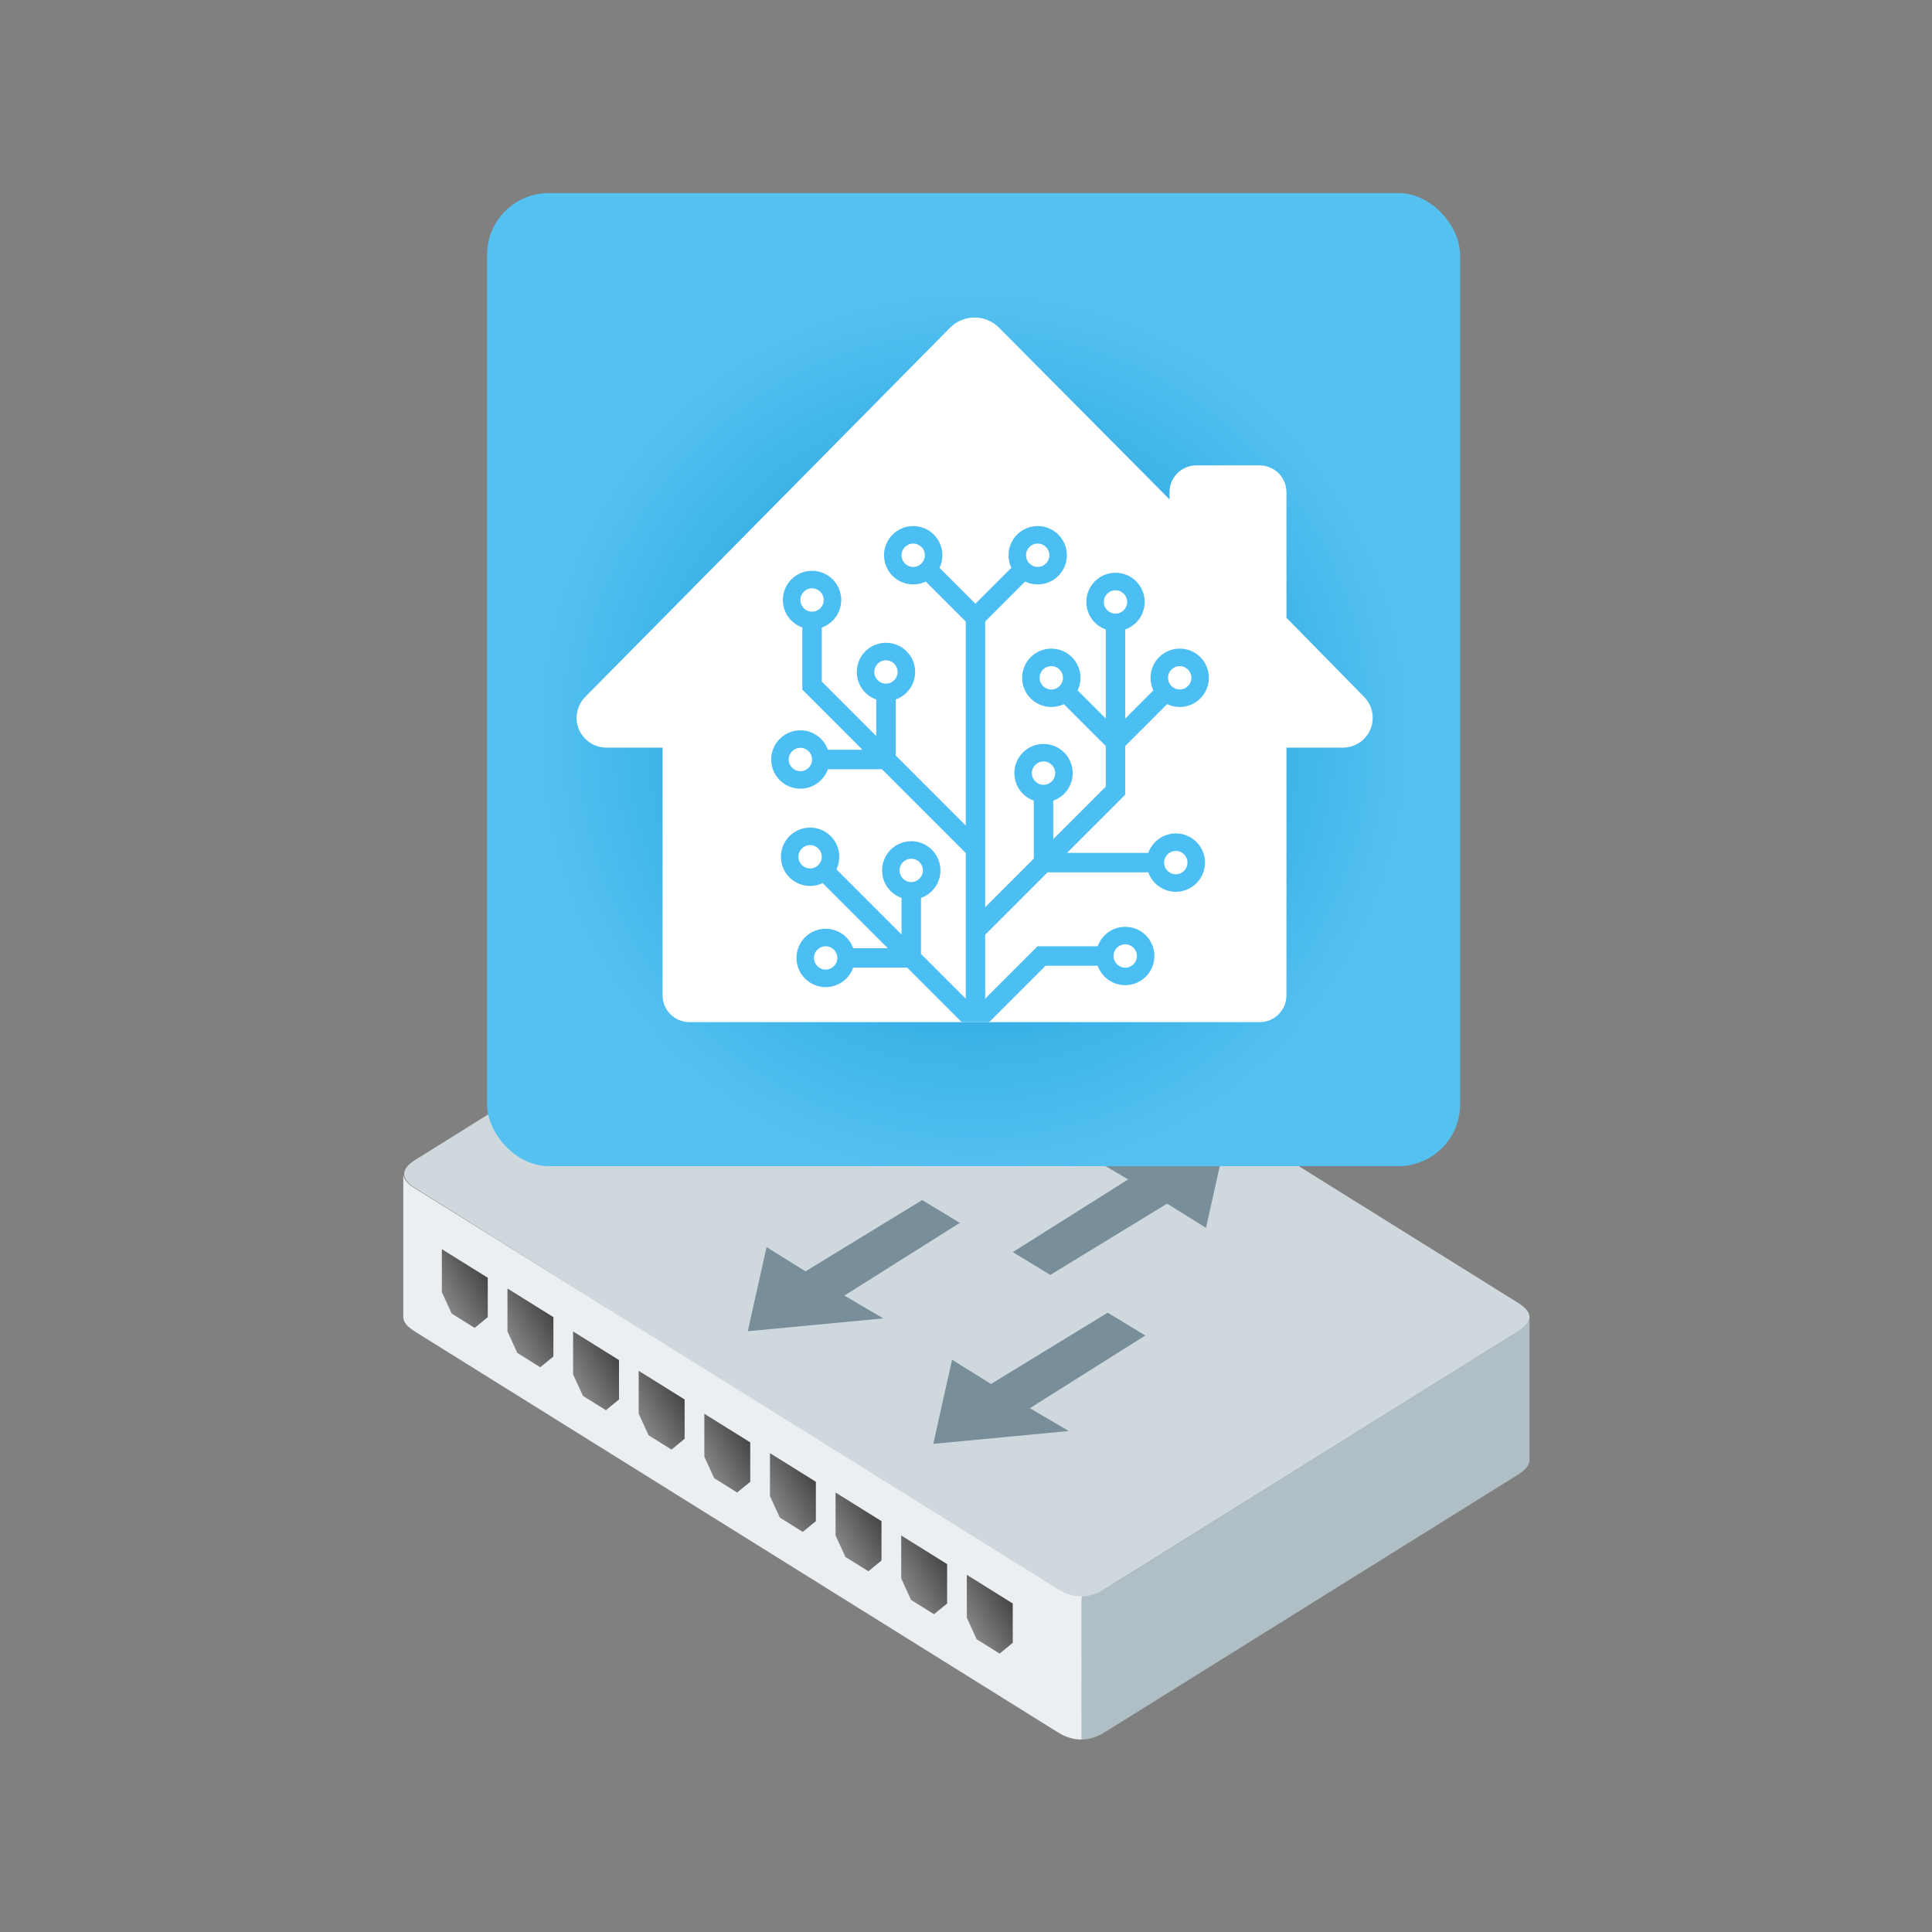 <?xml version="1.0" encoding="utf-8"?>
<svg height="100%" style="fill-rule:evenodd;clip-rule:evenodd;stroke-linecap:round;stroke-linejoin:round;" width="100%" version="1.1" viewBox="0 0 150 150" xmlns="http://www.w3.org/2000/svg" xmlns:bx="https://boxy-svg.com">
  <rect x="0" y="0" width="150" height="150" fill="#808080" stroke="none"/>
  <defs>
    <bx:grid x="0" y="0" width="15" height="15"/>
    <radialGradient gradientUnits="userSpaceOnUse" cx="259.793" cy="292.739" r="228.876" id="gradient-0" gradientTransform="matrix(0.903, -0.005, 0.005, 0.918, 23.92, 20.031)">
      <stop offset="0" style="stop-color: rgb(5, 148, 210);"/>
      <stop offset="1" style="stop-color: rgb(85, 193, 241);"/>
    </radialGradient>
    <linearGradient id="A" x1="100%" y1="0%" x2="0%" y2="100%">
      <stop offset="0" stop-color="#333"/>
      <stop offset="1" stop-color="#999"/>
    </linearGradient>
    <linearGradient id="gradient-1" x1="100%" y1="0%" x2="0%" y2="100%">
      <stop offset="0" stop-color="#333"/>
      <stop offset="1" stop-color="#999"/>
    </linearGradient>
  </defs>
  <rect width="120" height="120" style="fill: none; stroke-width: 0.2px; stroke: rgb(84, 84, 84); pointer-events: none; visibility: hidden;" x="15" y="15"/>
  <g transform="matrix(1, 0, 0, 1, 0.538, -1.186)">
    <g transform="matrix(1.093, 0, 0, 1.093, -9.182, -1.498)" style="">
      <g transform="matrix(1, 0, 0, 1, -78.858, 20.942)">
        <title>Switch</title>
        <path d="M 148.917 45.583 C 147.83 44.905 146.742 44.905 145.654 45.583 L 116.288 63.889 C 115.201 64.567 115.201 65.245 116.288 65.923 L 162.002 94.575 C 163.089 95.253 164.166 95.194 165.232 94.397 L 194.598 76.092 C 195.685 75.414 195.685 74.736 194.598 74.058 L 148.917 45.583" fill="#cfd8dc" class="B"/>
        <g class="B" transform="matrix(1, 0, 0, 1, 115.414, 45.075)">
          <path d="M48.186 49.831q.816 0 1.631-.508l29.366-18.305Q80 30.509 80 30v10.17q0 .508-.816 1.017L49.817 59.492q-.816.508-1.631.508z" fill="#b0bec5"/>
          <path d="M48.186 49.829q-.845.019-1.69-.508L.816 20.847Q0 20.339 0 19.83v10.17q0 .509.816 1.017l45.681 28.475q.845.527 1.69.508z" fill="#eceff1"/>
        </g>
        <g transform="matrix(1, 0, 0, 1, 155.443, 93.38)">
          <path d="M0 0v3.051l.699 1.525 1.631 1.017.932-.763V2.034z" class="B F" style="fill: url(&quot;#gradient-1&quot;);"/>
        </g>
        <g transform="matrix(1, 0, 0, 1, 150.782, 90.584)">
          <path d="M0 0v3.051l.699 1.525 1.631 1.017.932-.763V2.034z" class="B F" style="fill: url(&quot;#gradient-1&quot;);"/>
        </g>
        <g transform="matrix(1, 0, 0, 1, 146.12, 87.533)">
          <path d="M0 0v3.051l.699 1.525 1.631 1.017.932-.763V2.034z" class="B F" style="fill: url(&quot;#gradient-1&quot;);"/>
        </g>
        <g transform="matrix(1, 0, 0, 1, 141.459, 84.736)">
          <path d="M0 0v3.051l.699 1.525 1.631 1.017.932-.763V2.034z" class="B F" style="fill: url(&quot;#gradient-1&quot;);"/>
        </g>
        <g transform="matrix(1, 0, 0, 1, 136.798, 81.939)">
          <path d="M0 0v3.051l.699 1.525 1.631 1.017.932-.763V2.034z" class="B F" style="fill: url(&quot;#gradient-1&quot;);"/>
        </g>
        <g transform="matrix(1, 0, 0, 1, 132.136, 78.889)">
          <path d="M0 0v3.051l.699 1.525 1.631 1.017.932-.763V2.034z" class="B F" style="fill: url(&quot;#gradient-1&quot;);"/>
        </g>
        <g transform="matrix(1, 0, 0, 1, 127.475, 76.092)">
          <path d="M0 0v3.051l.699 1.525 1.631 1.017.932-.763V2.034z" class="B F" style="fill: url(&quot;#gradient-1&quot;);"/>
        </g>
        <g transform="matrix(1, 0, 0, 1, 122.814, 73.041)">
          <path d="M0 0v3.051l.699 1.525 1.631 1.017.932-.763V2.034z" class="B F" style="fill: url(&quot;#gradient-1&quot;);"/>
        </g>
        <g transform="matrix(1, 0, 0, 1, 118.152, 70.245)">
          <path d="M0 0v3.051l.699 1.525 1.631 1.017.932-.763V2.034z" class="B F" style="fill: url(&quot;#gradient-1&quot;);"/>
        </g>
        <path d="M 150.965 55.671 L 160.591 54.759 L 159.257 60.734 L 156.493 59.013 L 148.201 64.075 L 145.532 62.455 L 153.729 57.291 L 150.965 55.671 Z" class="B G" style="fill: rgb(120, 143, 155);"/>
        <path d="M 164.141 63.671 L 173.767 62.759 L 172.433 68.734 L 169.669 67.013 L 161.377 72.075 L 158.708 70.455 L 166.905 65.291 L 164.141 63.671 Z" class="B G" style="fill: rgb(120, 143, 155);"/>
        <path d="M 149.511 75.164 L 139.885 76.075 L 141.219 70.1 L 143.983 71.822 L 152.275 66.759 L 154.944 68.379 L 146.747 73.544 L 149.511 75.164 Z" class="B G" style="fill: rgb(120, 143, 155);"/>
        <path d="M 162.687 83.164 L 153.061 84.075 L 154.395 78.1 L 157.159 79.822 L 165.451 74.759 L 168.12 76.379 L 159.923 81.543 L 162.687 83.164 Z" class="B G" style="fill: rgb(120, 143, 155);"/>
      </g>
      <g transform="matrix(0.151, 0, 0, 0.151, 37.832, 11.231)" style="">
        <title>HASS</title>
        <rect x="30.953" y="32.714" width="457.753" height="457.753" style="fill: url(#gradient-0);" rx="29.051" ry="29.051"/>
        <path fill-rule="evenodd" clip-rule="evenodd" d="M 248.747 96.066 C 255.018 89.72 265.261 89.634 271.637 95.872 C 271.694 95.927 271.749 95.983 271.805 96.038 L 351.994 176.789 L 351.994 173.408 C 351.994 166.426 357.676 160.814 364.626 160.814 L 394.373 160.814 C 401.323 160.814 407.004 166.426 407.004 173.408 L 407.004 232.468 L 443.587 269.78 C 449.022 275.324 448.909 284.212 443.338 289.619 C 440.71 292.168 437.19 293.59 433.532 293.59 L 407.004 293.59 L 407.004 410.123 C 407.004 417.106 401.323 422.719 394.373 422.719 L 126.16 422.719 C 119.212 422.719 113.529 417.106 113.529 410.123 L 113.529 293.59 L 87.125 293.59 C 79.387 293.59 73.066 287.342 73.066 279.575 C 73.066 275.891 74.522 272.358 77.11 269.739 L 248.747 96.066 Z" style="fill: rgb(255, 255, 255);"/>
        <path d="M 308.781 266.656 C 309.638 264.865 310.117 262.856 310.117 260.738 C 310.117 253.155 303.972 247.01 296.391 247.01 C 288.81 247.01 282.665 253.155 282.665 260.738 C 282.665 268.319 288.81 274.465 296.391 274.465 C 298.511 274.465 300.517 273.985 302.309 273.127 L 322.015 292.834 L 322.015 311.921 L 297.306 336.63 L 297.306 318.526 C 302.637 316.642 306.458 311.557 306.458 305.579 C 306.458 297.999 300.311 291.853 292.731 291.853 C 285.15 291.853 279.005 297.999 279.005 305.579 C 279.005 311.557 282.823 316.642 288.154 318.526 L 288.154 345.782 L 265.278 368.661 L 265.278 234.263 L 284.067 215.472 C 285.859 216.33 287.865 216.811 289.986 216.811 C 297.566 216.811 303.712 210.665 303.712 203.083 C 303.712 195.502 297.566 189.356 289.986 189.356 C 282.405 189.356 276.26 195.502 276.26 203.083 C 276.26 205.203 276.739 207.21 277.596 209.003 L 260.702 225.897 L 243.808 209.003 C 244.666 207.21 245.146 205.203 245.146 203.083 C 245.146 195.502 238.999 189.356 231.419 189.356 C 223.839 189.356 217.693 195.502 217.693 203.083 C 217.693 210.665 223.839 216.811 231.419 216.811 C 233.539 216.811 235.544 216.33 237.338 215.472 L 256.127 234.263 L 256.127 330.224 L 223.183 297.278 L 223.183 270.938 C 228.515 269.054 232.334 263.97 232.334 257.993 C 232.334 250.411 226.188 244.265 218.608 244.265 C 211.027 244.265 204.882 250.411 204.882 257.993 C 204.882 263.97 208.702 269.054 214.032 270.938 L 214.032 288.128 L 188.409 262.504 L 188.409 237.078 C 193.741 235.194 197.56 230.108 197.56 224.132 C 197.56 216.55 191.415 210.404 183.834 210.404 C 176.252 210.404 170.107 216.55 170.107 224.132 C 170.107 230.108 173.927 235.194 179.258 237.078 L 179.258 266.294 L 207.562 294.598 L 191.289 294.598 C 189.404 289.266 184.32 285.448 178.342 285.448 C 170.762 285.448 164.616 291.593 164.616 299.174 C 164.616 306.756 170.762 312.901 178.342 312.901 C 184.32 312.901 189.404 309.082 191.289 303.75 L 216.712 303.75 L 256.127 343.166 L 256.127 411.673 L 235.08 390.624 L 235.08 364.283 C 240.41 362.399 244.23 357.314 244.23 351.337 C 244.23 343.757 238.086 337.61 230.503 337.61 C 222.923 337.61 216.778 343.757 216.778 351.337 C 216.778 357.314 220.597 362.399 225.928 364.283 L 225.928 381.473 L 195.307 350.85 C 196.165 349.057 196.645 347.051 196.645 344.931 C 196.645 337.35 190.5 331.205 182.919 331.205 C 175.337 331.205 169.192 337.35 169.192 344.931 C 169.192 352.512 175.337 358.658 182.919 358.658 C 185.037 358.658 187.045 358.178 188.836 357.322 L 219.457 387.944 L 203.185 387.944 C 201.3 382.612 196.217 378.792 190.24 378.792 C 182.659 378.792 176.513 384.938 176.513 392.52 C 176.513 400.1 182.659 406.246 190.24 406.246 C 196.217 406.246 201.3 402.427 203.185 397.094 L 228.609 397.094 L 254.232 422.719 L 267.173 422.719 L 293.711 396.18 L 318.219 396.18 C 320.104 401.512 325.188 405.33 331.165 405.33 C 338.747 405.33 344.891 399.185 344.891 391.603 C 344.891 384.023 338.747 377.877 331.165 377.877 C 325.188 377.877 320.104 381.697 318.219 387.028 L 289.92 387.028 L 265.278 411.673 L 265.278 381.603 L 294.627 352.252 L 342.012 352.252 C 343.897 357.584 348.981 361.404 354.957 361.404 C 362.538 361.404 368.684 355.258 368.684 347.677 C 368.684 340.096 362.538 333.951 354.957 333.951 C 348.981 333.951 343.897 337.769 342.012 343.1 L 303.777 343.1 L 331.165 315.711 L 331.165 292.834 L 350.869 273.127 C 352.662 273.985 354.669 274.465 356.788 274.465 C 364.368 274.465 370.514 268.319 370.514 260.738 C 370.514 253.155 364.368 247.01 356.788 247.01 C 349.207 247.01 343.061 253.155 343.061 260.738 C 343.061 262.856 343.542 264.865 344.4 266.656 L 331.165 279.891 L 331.165 237.994 C 336.495 236.108 340.317 231.024 340.317 225.048 C 340.317 217.467 334.171 211.321 326.589 211.321 C 319.009 211.321 312.863 217.467 312.863 225.048 C 312.863 231.024 316.683 236.108 322.015 237.994 L 322.015 279.891 L 308.781 266.656 Z M 190.24 398.01 C 187.208 398.01 184.748 395.551 184.748 392.52 C 184.748 389.487 187.208 387.028 190.24 387.028 C 193.271 387.028 195.73 389.487 195.73 392.52 C 195.73 395.551 193.271 398.01 190.24 398.01 Z M 230.503 356.828 C 227.472 356.828 225.013 354.371 225.013 351.337 C 225.013 348.305 227.472 345.846 230.503 345.846 C 233.536 345.846 235.993 348.305 235.993 351.337 C 235.993 354.371 233.536 356.828 230.503 356.828 Z M 182.919 350.423 C 179.887 350.423 177.429 347.965 177.429 344.931 C 177.429 341.898 179.887 339.442 182.919 339.442 C 185.951 339.442 188.409 341.898 188.409 344.931 C 188.409 347.965 185.951 350.423 182.919 350.423 Z M 178.342 304.665 C 175.311 304.665 172.852 302.207 172.852 299.174 C 172.852 296.142 175.311 293.683 178.342 293.683 C 181.377 293.683 183.834 296.142 183.834 299.174 C 183.834 302.207 181.377 304.665 178.342 304.665 Z M 292.731 311.071 C 289.698 311.071 287.24 308.613 287.24 305.579 C 287.24 302.548 289.698 300.089 292.731 300.089 C 295.763 300.089 298.221 302.548 298.221 305.579 C 298.221 308.613 295.763 311.071 292.731 311.071 Z M 354.957 353.168 C 351.925 353.168 349.467 350.71 349.467 347.677 C 349.467 344.644 351.925 342.186 354.957 342.186 C 357.991 342.186 360.448 344.644 360.448 347.677 C 360.448 350.71 357.991 353.168 354.957 353.168 Z M 331.165 397.094 C 328.132 397.094 325.675 394.638 325.675 391.603 C 325.675 388.571 328.132 386.113 331.165 386.113 C 334.197 386.113 336.656 388.571 336.656 391.603 C 336.656 394.638 334.197 397.094 331.165 397.094 Z M 356.788 266.229 C 353.755 266.229 351.297 263.77 351.297 260.738 C 351.297 257.706 353.755 255.248 356.788 255.248 C 359.82 255.248 362.278 257.706 362.278 260.738 C 362.278 263.77 359.82 266.229 356.788 266.229 Z M 326.589 230.538 C 323.558 230.538 321.098 228.079 321.098 225.048 C 321.098 222.015 323.558 219.556 326.589 219.556 C 329.622 219.556 332.08 222.015 332.08 225.048 C 332.08 228.079 329.622 230.538 326.589 230.538 Z M 289.986 208.575 C 286.953 208.575 284.496 206.116 284.496 203.083 C 284.496 200.052 286.953 197.592 289.986 197.592 C 293.018 197.592 295.476 200.052 295.476 203.083 C 295.476 206.116 293.018 208.575 289.986 208.575 Z M 231.419 208.575 C 228.387 208.575 225.928 206.116 225.928 203.083 C 225.928 200.052 228.387 197.592 231.419 197.592 C 234.452 197.592 236.909 200.052 236.909 203.083 C 236.909 206.116 234.452 208.575 231.419 208.575 Z M 183.834 229.623 C 180.801 229.623 178.342 227.164 178.342 224.132 C 178.342 221.1 180.801 218.641 183.834 218.641 C 186.866 218.641 189.324 221.1 189.324 224.132 C 189.324 227.164 186.866 229.623 183.834 229.623 Z M 218.608 263.483 C 215.575 263.483 213.117 261.025 213.117 257.993 C 213.117 254.96 215.575 252.501 218.608 252.501 C 221.64 252.501 224.098 254.96 224.098 257.993 C 224.098 261.025 221.64 263.483 218.608 263.483 Z M 296.391 266.229 C 293.359 266.229 290.9 263.77 290.9 260.738 C 290.9 257.706 293.359 255.248 296.391 255.248 C 299.424 255.248 301.881 257.706 301.881 260.738 C 301.881 263.77 299.424 266.229 296.391 266.229 Z" style="fill: rgb(75, 191, 243);"/>
      </g>
    </g>
    <symbol id="B" overflow="visible">
      <path d="M33.503.508q-1.631-1.017-3.263 0L.874 18.814q-1.631 1.017 0 2.034L46.588 49.5q1.631 1.017 3.23-.178l29.366-18.305q1.631-1.017 0-2.034L33.503.508" fill="#cfd8dc" class="B"/>
      <g class="B">
        <path d="M48.186 49.831q.816 0 1.631-.508l29.366-18.305Q80 30.509 80 30v10.17q0 .508-.816 1.017L49.817 59.492q-.816.508-1.631.508z" fill="#b0bec5"/>
        <path d="M48.186 49.829q-.845.019-1.69-.508L.816 20.847Q0 20.339 0 19.83v10.17q0 .509.816 1.017l45.681 28.475q.845.527 1.69.508z" fill="#eceff1"/>
      </g>
      <g transform="translate(40.029 48.305)">
        <path d="M0 0v3.051l.699 1.525 1.631 1.017.932-.763V2.034z" class="B F" style="fill: url(&quot;#A&quot;);"/>
      </g>
      <g transform="translate(35.368 45.509)">
        <path d="M0 0v3.051l.699 1.525 1.631 1.017.932-.763V2.034z" class="B F" style="fill: url(&quot;#A&quot;);"/>
      </g>
      <g transform="translate(30.706 42.458)">
        <path d="M0 0v3.051l.699 1.525 1.631 1.017.932-.763V2.034z" class="B F" style="fill: url(&quot;#A&quot;);"/>
      </g>
      <g transform="translate(26.045 39.661)">
        <path d="M0 0v3.051l.699 1.525 1.631 1.017.932-.763V2.034z" class="B F" style="fill: url(&quot;#A&quot;);"/>
      </g>
      <g transform="translate(21.384 36.864)">
        <path d="M0 0v3.051l.699 1.525 1.631 1.017.932-.763V2.034z" class="B F" style="fill: url(&quot;#A&quot;);"/>
      </g>
      <g transform="translate(16.722 33.814)">
        <path d="M0 0v3.051l.699 1.525 1.631 1.017.932-.763V2.034z" class="B F" style="fill: url(&quot;#A&quot;);"/>
      </g>
      <g transform="translate(12.061 31.017)">
        <path d="M0 0v3.051l.699 1.525 1.631 1.017.932-.763V2.034z" class="B F" style="fill: url(&quot;#A&quot;);"/>
      </g>
      <g transform="translate(7.4 27.966)">
        <path d="M0 0v3.051l.699 1.525 1.631 1.017.932-.763V2.034z" class="B F" style="fill: url(&quot;#A&quot;);"/>
      </g>
      <g transform="translate(2.738 25.17)">
        <path d="M0 0v3.051l.699 1.525 1.631 1.017.932-.763V2.034z" class="B F" style="fill: url(&quot;#A&quot;);"/>
      </g>
      <path d="M35.551 10.596l9.626-.912-1.334 5.975-2.764-1.721L32.787 19l-2.669-1.62 8.197-5.164z" class="B G" style="fill: rgb(120, 143, 155);"/>
      <path d="M48.727 18.596l9.626-.912-1.334 5.975-2.764-1.721L45.963 27l-2.669-1.62 8.197-5.164z" class="B G" style="fill: rgb(120, 143, 155);"/>
      <path d="M34.097 30.089L24.471 31l1.334-5.975 2.764 1.722 8.292-5.063 2.669 1.62-8.197 5.165z" class="B G" style="fill: rgb(120, 143, 155);"/>
      <path d="M47.273 38.089L37.647 39l1.334-5.975 2.764 1.722 8.292-5.063 2.669 1.62-8.197 5.164z" class="B G" style="fill: rgb(120, 143, 155);"/>
    </symbol>
  </g>
</svg>